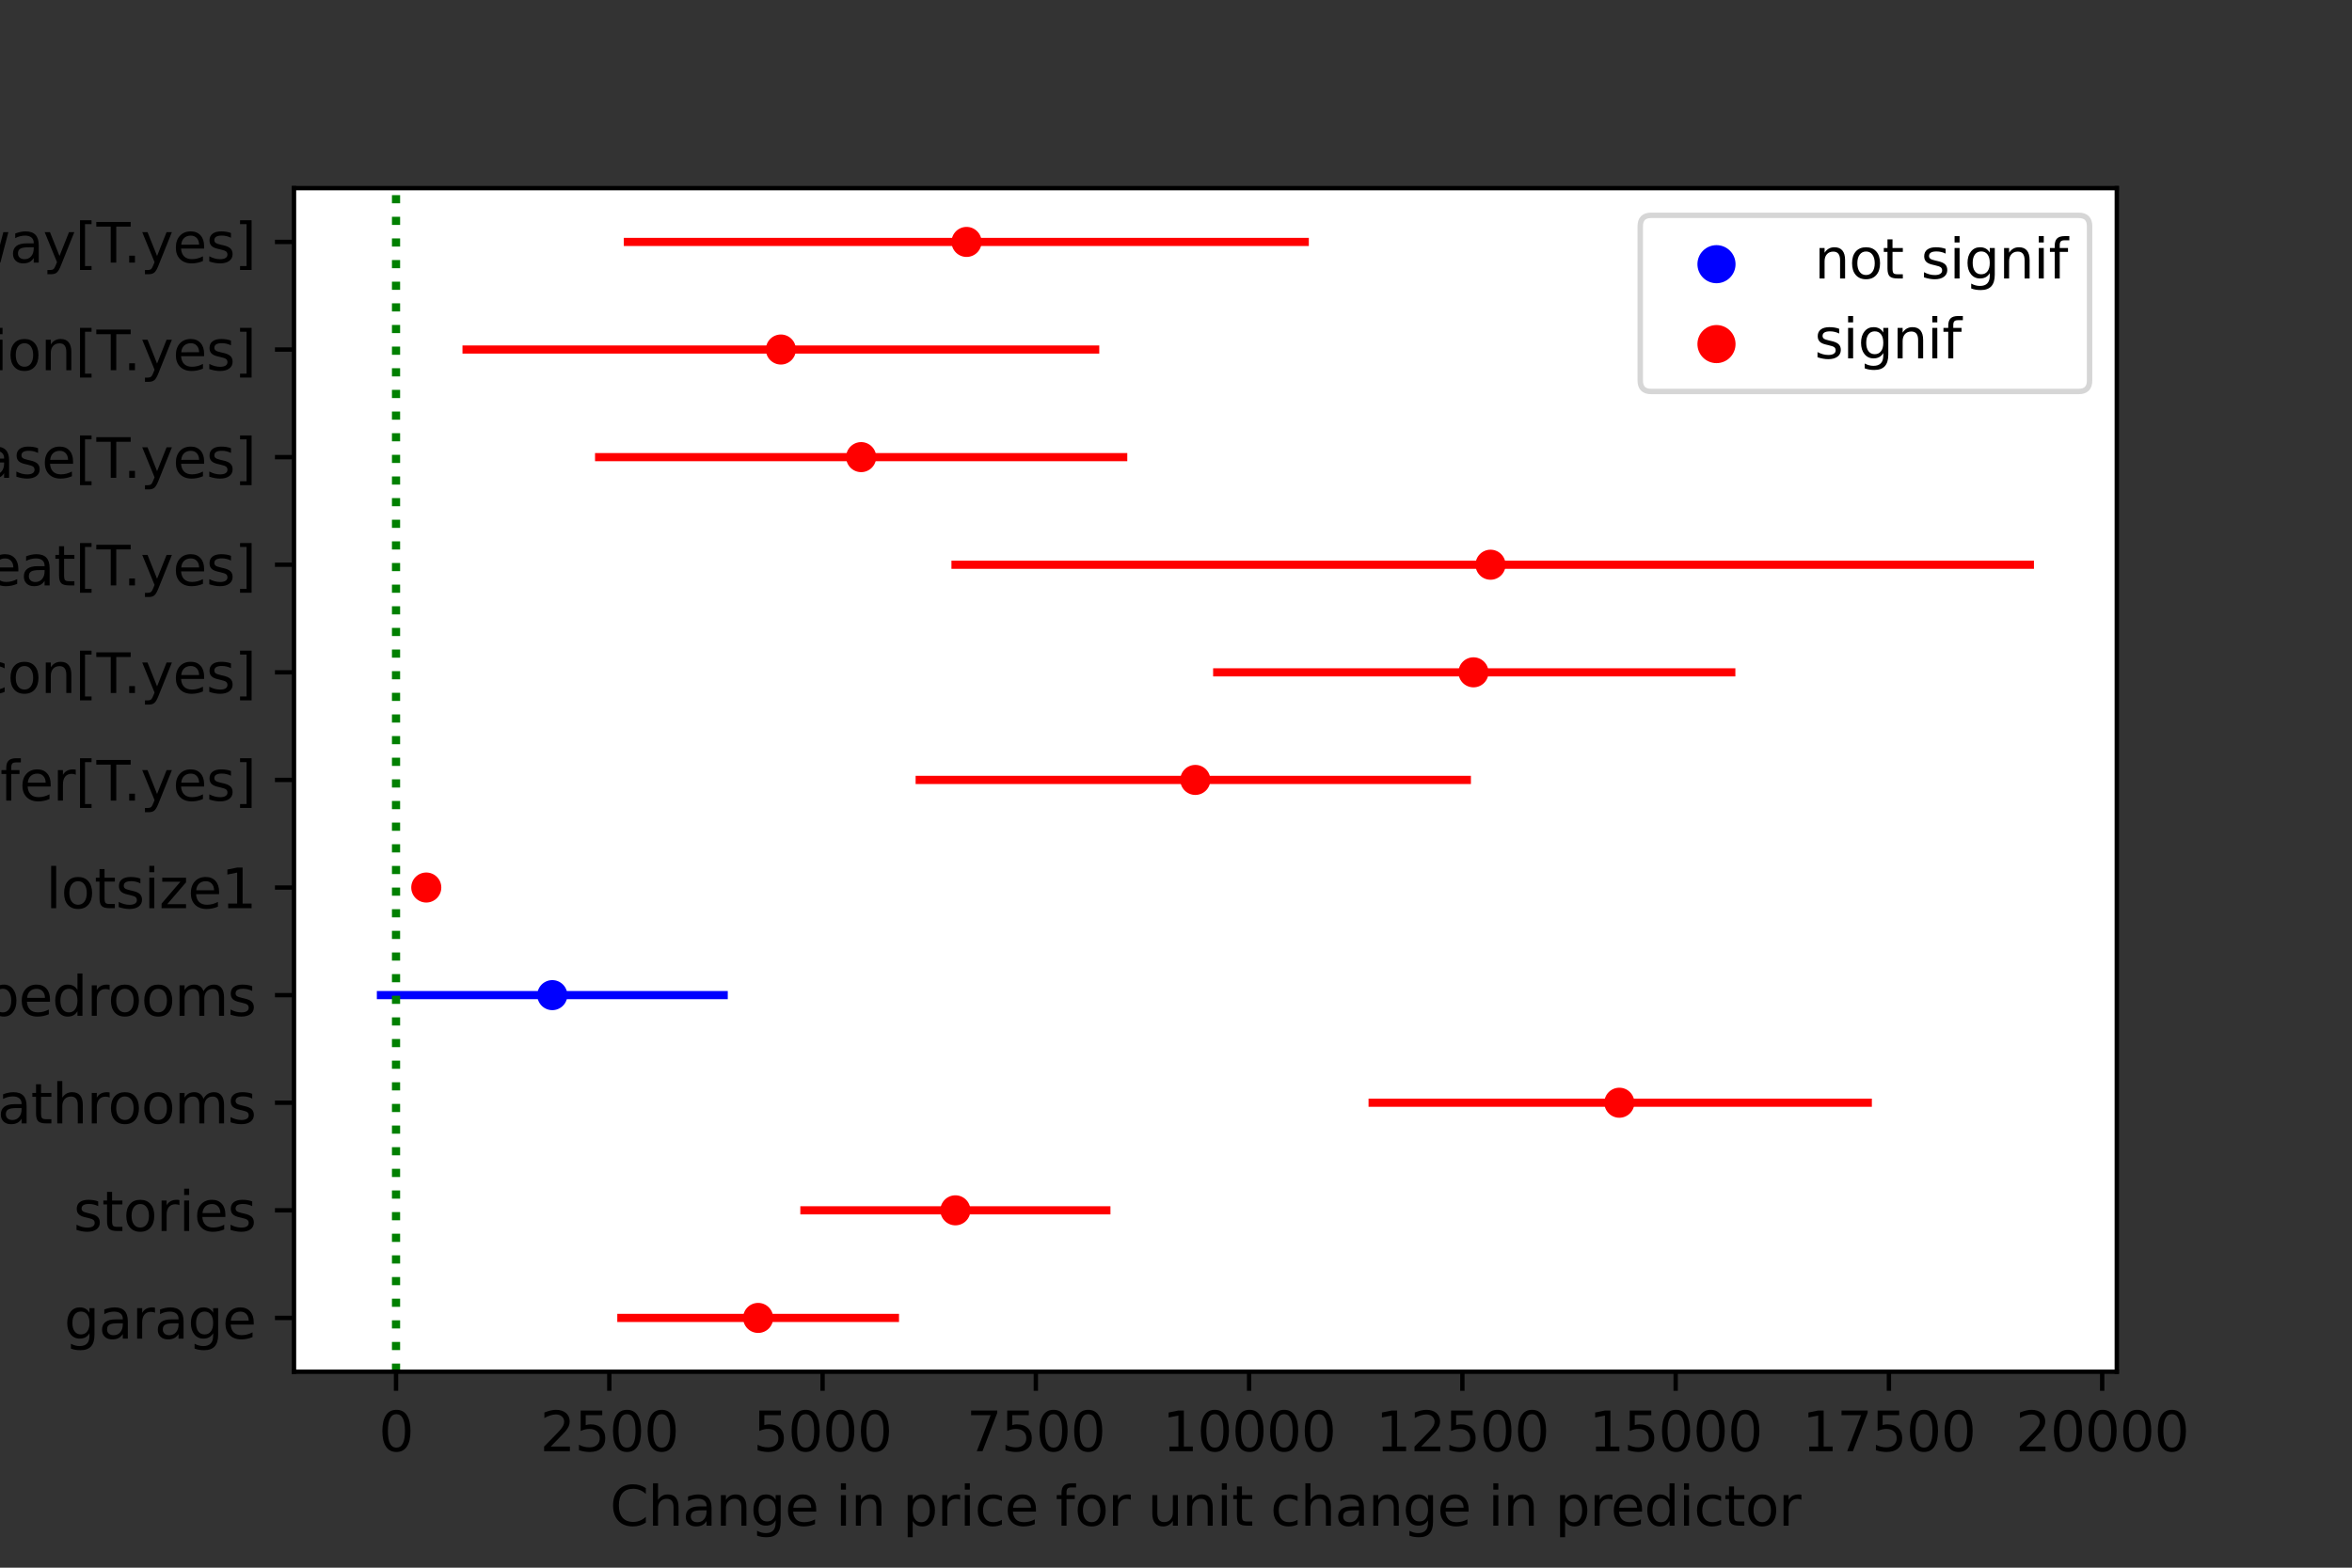 <?xml version="1.0" encoding="utf-8" standalone="no"?>
<!DOCTYPE svg PUBLIC "-//W3C//DTD SVG 1.1//EN"
  "http://www.w3.org/Graphics/SVG/1.1/DTD/svg11.dtd">
<svg height="288pt" version="1.1" viewBox="0 0 432 288" width="432pt" xmlns="http://www.w3.org/2000/svg" xmlns:xlink="http://www.w3.org/1999/xlink">
 <rect x="0" y="0" width="432" height="288" fill="#333333" stroke="none"/>
 <defs>
  <style type="text/css">*{stroke-linecap:butt;stroke-linejoin:round;}</style>
 </defs>
 <g id="figure_1">
  <g id="patch_1">
   <path d="M 0 288 
L 432 288 
L 432 0 
L 0 0 
z
" style="fill:none;"/>
  </g>
  <g id="axes_1">
   <g id="patch_2">
    <path d="M 54 252 
L 388.8 252 
L 388.8 34.56 
L 54 34.56 
z
" style="fill:#ffffff;"/>
   </g>
   <g id="PathCollection_1">
    <defs>
     <path d="M 0 3 
C 0.796 3 1.559 2.684 2.121 2.121 
C 2.684 1.559 3 0.796 3 -0 
C 3 -0.796 2.684 -1.559 2.121 -2.121 
C 1.559 -2.684 0.796 -3 0 -3 
C -0.796 -3 -1.559 -2.684 -2.121 -2.121 
C -2.684 -1.559 -3 -0.796 -3 0 
C -3 0.796 -2.684 1.559 -2.121 2.121 
C -1.559 2.684 -0.796 3 0 3 
z
" id="C0_0_b1724b45d7"/>
    </defs>
    <g clip-path="url(#p3dda593767)">
     <use style="fill:#ff0000;stroke:#ffffff;stroke-width:0.48;" x="177.53" xlink:href="#C0_0_b1724b45d7" y="44.444"/>
    </g>
    <g clip-path="url(#p3dda593767)">
     <use style="fill:#ff0000;stroke:#ffffff;stroke-width:0.48;" x="143.426" xlink:href="#C0_0_b1724b45d7" y="64.211"/>
    </g>
    <g clip-path="url(#p3dda593767)">
     <use style="fill:#ff0000;stroke:#ffffff;stroke-width:0.48;" x="158.172" xlink:href="#C0_0_b1724b45d7" y="83.978"/>
    </g>
    <g clip-path="url(#p3dda593767)">
     <use style="fill:#ff0000;stroke:#ffffff;stroke-width:0.48;" x="273.771" xlink:href="#C0_0_b1724b45d7" y="103.745"/>
    </g>
    <g clip-path="url(#p3dda593767)">
     <use style="fill:#ff0000;stroke:#ffffff;stroke-width:0.48;" x="270.637" xlink:href="#C0_0_b1724b45d7" y="123.513"/>
    </g>
    <g clip-path="url(#p3dda593767)">
     <use style="fill:#ff0000;stroke:#ffffff;stroke-width:0.48;" x="219.549" xlink:href="#C0_0_b1724b45d7" y="143.28"/>
    </g>
    <g clip-path="url(#p3dda593767)">
     <use style="fill:#ff0000;stroke:#ffffff;stroke-width:0.48;" x="78.296" xlink:href="#C0_0_b1724b45d7" y="163.047"/>
    </g>
    <g clip-path="url(#p3dda593767)">
     <use style="fill:#0000ff;stroke:#ffffff;stroke-width:0.48;" x="101.445" xlink:href="#C0_0_b1724b45d7" y="182.815"/>
    </g>
    <g clip-path="url(#p3dda593767)">
     <use style="fill:#ff0000;stroke:#ffffff;stroke-width:0.48;" x="297.431" xlink:href="#C0_0_b1724b45d7" y="202.582"/>
    </g>
    <g clip-path="url(#p3dda593767)">
     <use style="fill:#ff0000;stroke:#ffffff;stroke-width:0.48;" x="175.48" xlink:href="#C0_0_b1724b45d7" y="222.349"/>
    </g>
    <g clip-path="url(#p3dda593767)">
     <use style="fill:#ff0000;stroke:#ffffff;stroke-width:0.48;" x="139.251" xlink:href="#C0_0_b1724b45d7" y="242.116"/>
    </g>
   </g>
   <g id="PathCollection_2"/>
   <g id="PathCollection_3"/>
   <g id="matplotlib.axis_1">
    <g id="xtick_1">
     <g id="line2d_1">
      <defs>
       <path d="M 0 0 
L 0 3.5 
" id="md412d34c75" style="stroke:#000000;stroke-width:0.8;"/>
      </defs>
      <g>
       <use style="stroke:#000000;stroke-width:0.8;" x="72.74" xlink:href="#md412d34c75" y="252"/>
      </g>
     </g>
     <g id="text_1">
      <!-- 0 -->
      <g transform="translate(69.558 266.598)scale(0.1 -0.1)">
       <defs>
        <path d="M 2034 4250 
Q 1547 4250 1301 3770 
Q 1056 3291 1056 2328 
Q 1056 1369 1301 889 
Q 1547 409 2034 409 
Q 2525 409 2770 889 
Q 3016 1369 3016 2328 
Q 3016 3291 2770 3770 
Q 2525 4250 2034 4250 
z
M 2034 4750 
Q 2819 4750 3233 4129 
Q 3647 3509 3647 2328 
Q 3647 1150 3233 529 
Q 2819 -91 2034 -91 
Q 1250 -91 836 529 
Q 422 1150 422 2328 
Q 422 3509 836 4129 
Q 1250 4750 2034 4750 
z
" id="DejaVuSans-30" transform="scale(0.016)"/>
       </defs>
       <use xlink:href="#DejaVuSans-30"/>
      </g>
     </g>
    </g>
    <g id="xtick_2">
     <g id="line2d_2">
      <g>
       <use style="stroke:#000000;stroke-width:0.8;" x="111.912" xlink:href="#md412d34c75" y="252"/>
      </g>
     </g>
     <g id="text_2">
      <!-- 2500 -->
      <g transform="translate(99.187 266.598)scale(0.1 -0.1)">
       <defs>
        <path d="M 1228 531 
L 3431 531 
L 3431 0 
L 469 0 
L 469 531 
Q 828 903 1448 1529 
Q 2069 2156 2228 2338 
Q 2531 2678 2651 2914 
Q 2772 3150 2772 3378 
Q 2772 3750 2511 3984 
Q 2250 4219 1831 4219 
Q 1534 4219 1204 4116 
Q 875 4013 500 3803 
L 500 4441 
Q 881 4594 1212 4672 
Q 1544 4750 1819 4750 
Q 2544 4750 2975 4387 
Q 3406 4025 3406 3419 
Q 3406 3131 3298 2873 
Q 3191 2616 2906 2266 
Q 2828 2175 2409 1742 
Q 1991 1309 1228 531 
z
" id="DejaVuSans-32" transform="scale(0.016)"/>
        <path d="M 691 4666 
L 3169 4666 
L 3169 4134 
L 1269 4134 
L 1269 2991 
Q 1406 3038 1543 3061 
Q 1681 3084 1819 3084 
Q 2600 3084 3056 2656 
Q 3513 2228 3513 1497 
Q 3513 744 3044 326 
Q 2575 -91 1722 -91 
Q 1428 -91 1123 -41 
Q 819 9 494 109 
L 494 744 
Q 775 591 1075 516 
Q 1375 441 1709 441 
Q 2250 441 2565 725 
Q 2881 1009 2881 1497 
Q 2881 1984 2565 2268 
Q 2250 2553 1709 2553 
Q 1456 2553 1204 2497 
Q 953 2441 691 2322 
L 691 4666 
z
" id="DejaVuSans-35" transform="scale(0.016)"/>
       </defs>
       <use xlink:href="#DejaVuSans-32"/>
       <use x="63.623" xlink:href="#DejaVuSans-35"/>
       <use x="127.246" xlink:href="#DejaVuSans-30"/>
       <use x="190.869" xlink:href="#DejaVuSans-30"/>
      </g>
     </g>
    </g>
    <g id="xtick_3">
     <g id="line2d_3">
      <g>
       <use style="stroke:#000000;stroke-width:0.8;" x="151.084" xlink:href="#md412d34c75" y="252"/>
      </g>
     </g>
     <g id="text_3">
      <!-- 5000 -->
      <g transform="translate(138.359 266.598)scale(0.1 -0.1)">
       <use xlink:href="#DejaVuSans-35"/>
       <use x="63.623" xlink:href="#DejaVuSans-30"/>
       <use x="127.246" xlink:href="#DejaVuSans-30"/>
       <use x="190.869" xlink:href="#DejaVuSans-30"/>
      </g>
     </g>
    </g>
    <g id="xtick_4">
     <g id="line2d_4">
      <g>
       <use style="stroke:#000000;stroke-width:0.8;" x="190.256" xlink:href="#md412d34c75" y="252"/>
      </g>
     </g>
     <g id="text_4">
      <!-- 7500 -->
      <g transform="translate(177.531 266.598)scale(0.1 -0.1)">
       <defs>
        <path d="M 525 4666 
L 3525 4666 
L 3525 4397 
L 1831 0 
L 1172 0 
L 2766 4134 
L 525 4134 
L 525 4666 
z
" id="DejaVuSans-37" transform="scale(0.016)"/>
       </defs>
       <use xlink:href="#DejaVuSans-37"/>
       <use x="63.623" xlink:href="#DejaVuSans-35"/>
       <use x="127.246" xlink:href="#DejaVuSans-30"/>
       <use x="190.869" xlink:href="#DejaVuSans-30"/>
      </g>
     </g>
    </g>
    <g id="xtick_5">
     <g id="line2d_5">
      <g>
       <use style="stroke:#000000;stroke-width:0.8;" x="229.428" xlink:href="#md412d34c75" y="252"/>
      </g>
     </g>
     <g id="text_5">
      <!-- 10000 -->
      <g transform="translate(213.522 266.598)scale(0.1 -0.1)">
       <defs>
        <path d="M 794 531 
L 1825 531 
L 1825 4091 
L 703 3866 
L 703 4441 
L 1819 4666 
L 2450 4666 
L 2450 531 
L 3481 531 
L 3481 0 
L 794 0 
L 794 531 
z
" id="DejaVuSans-31" transform="scale(0.016)"/>
       </defs>
       <use xlink:href="#DejaVuSans-31"/>
       <use x="63.623" xlink:href="#DejaVuSans-30"/>
       <use x="127.246" xlink:href="#DejaVuSans-30"/>
       <use x="190.869" xlink:href="#DejaVuSans-30"/>
       <use x="254.492" xlink:href="#DejaVuSans-30"/>
      </g>
     </g>
    </g>
    <g id="xtick_6">
     <g id="line2d_6">
      <g>
       <use style="stroke:#000000;stroke-width:0.8;" x="268.6" xlink:href="#md412d34c75" y="252"/>
      </g>
     </g>
     <g id="text_6">
      <!-- 12500 -->
      <g transform="translate(252.694 266.598)scale(0.1 -0.1)">
       <use xlink:href="#DejaVuSans-31"/>
       <use x="63.623" xlink:href="#DejaVuSans-32"/>
       <use x="127.246" xlink:href="#DejaVuSans-35"/>
       <use x="190.869" xlink:href="#DejaVuSans-30"/>
       <use x="254.492" xlink:href="#DejaVuSans-30"/>
      </g>
     </g>
    </g>
    <g id="xtick_7">
     <g id="line2d_7">
      <g>
       <use style="stroke:#000000;stroke-width:0.8;" x="307.773" xlink:href="#md412d34c75" y="252"/>
      </g>
     </g>
     <g id="text_7">
      <!-- 15000 -->
      <g transform="translate(291.866 266.598)scale(0.1 -0.1)">
       <use xlink:href="#DejaVuSans-31"/>
       <use x="63.623" xlink:href="#DejaVuSans-35"/>
       <use x="127.246" xlink:href="#DejaVuSans-30"/>
       <use x="190.869" xlink:href="#DejaVuSans-30"/>
       <use x="254.492" xlink:href="#DejaVuSans-30"/>
      </g>
     </g>
    </g>
    <g id="xtick_8">
     <g id="line2d_8">
      <g>
       <use style="stroke:#000000;stroke-width:0.8;" x="346.945" xlink:href="#md412d34c75" y="252"/>
      </g>
     </g>
     <g id="text_8">
      <!-- 17500 -->
      <g transform="translate(331.038 266.598)scale(0.1 -0.1)">
       <use xlink:href="#DejaVuSans-31"/>
       <use x="63.623" xlink:href="#DejaVuSans-37"/>
       <use x="127.246" xlink:href="#DejaVuSans-35"/>
       <use x="190.869" xlink:href="#DejaVuSans-30"/>
       <use x="254.492" xlink:href="#DejaVuSans-30"/>
      </g>
     </g>
    </g>
    <g id="xtick_9">
     <g id="line2d_9">
      <g>
       <use style="stroke:#000000;stroke-width:0.8;" x="386.117" xlink:href="#md412d34c75" y="252"/>
      </g>
     </g>
     <g id="text_9">
      <!-- 20000 -->
      <g transform="translate(370.211 266.598)scale(0.1 -0.1)">
       <use xlink:href="#DejaVuSans-32"/>
       <use x="63.623" xlink:href="#DejaVuSans-30"/>
       <use x="127.246" xlink:href="#DejaVuSans-30"/>
       <use x="190.869" xlink:href="#DejaVuSans-30"/>
       <use x="254.492" xlink:href="#DejaVuSans-30"/>
      </g>
     </g>
    </g>
    <g id="text_10">
     <!-- Change in price for unit change in predictor -->
     <g transform="translate(112.028 280.277)scale(0.1 -0.1)">
      <defs>
       <path d="M 4122 4306 
L 4122 3641 
Q 3803 3938 3442 4084 
Q 3081 4231 2675 4231 
Q 1875 4231 1450 3742 
Q 1025 3253 1025 2328 
Q 1025 1406 1450 917 
Q 1875 428 2675 428 
Q 3081 428 3442 575 
Q 3803 722 4122 1019 
L 4122 359 
Q 3791 134 3420 21 
Q 3050 -91 2638 -91 
Q 1578 -91 968 557 
Q 359 1206 359 2328 
Q 359 3453 968 4101 
Q 1578 4750 2638 4750 
Q 3056 4750 3426 4639 
Q 3797 4528 4122 4306 
z
" id="DejaVuSans-43" transform="scale(0.016)"/>
       <path d="M 3513 2113 
L 3513 0 
L 2938 0 
L 2938 2094 
Q 2938 2591 2744 2837 
Q 2550 3084 2163 3084 
Q 1697 3084 1428 2787 
Q 1159 2491 1159 1978 
L 1159 0 
L 581 0 
L 581 4863 
L 1159 4863 
L 1159 2956 
Q 1366 3272 1645 3428 
Q 1925 3584 2291 3584 
Q 2894 3584 3203 3211 
Q 3513 2838 3513 2113 
z
" id="DejaVuSans-68" transform="scale(0.016)"/>
       <path d="M 2194 1759 
Q 1497 1759 1228 1600 
Q 959 1441 959 1056 
Q 959 750 1161 570 
Q 1363 391 1709 391 
Q 2188 391 2477 730 
Q 2766 1069 2766 1631 
L 2766 1759 
L 2194 1759 
z
M 3341 1997 
L 3341 0 
L 2766 0 
L 2766 531 
Q 2569 213 2275 61 
Q 1981 -91 1556 -91 
Q 1019 -91 701 211 
Q 384 513 384 1019 
Q 384 1609 779 1909 
Q 1175 2209 1959 2209 
L 2766 2209 
L 2766 2266 
Q 2766 2663 2505 2880 
Q 2244 3097 1772 3097 
Q 1472 3097 1187 3025 
Q 903 2953 641 2809 
L 641 3341 
Q 956 3463 1253 3523 
Q 1550 3584 1831 3584 
Q 2591 3584 2966 3190 
Q 3341 2797 3341 1997 
z
" id="DejaVuSans-61" transform="scale(0.016)"/>
       <path d="M 3513 2113 
L 3513 0 
L 2938 0 
L 2938 2094 
Q 2938 2591 2744 2837 
Q 2550 3084 2163 3084 
Q 1697 3084 1428 2787 
Q 1159 2491 1159 1978 
L 1159 0 
L 581 0 
L 581 3500 
L 1159 3500 
L 1159 2956 
Q 1366 3272 1645 3428 
Q 1925 3584 2291 3584 
Q 2894 3584 3203 3211 
Q 3513 2838 3513 2113 
z
" id="DejaVuSans-6e" transform="scale(0.016)"/>
       <path d="M 2906 1791 
Q 2906 2416 2648 2759 
Q 2391 3103 1925 3103 
Q 1463 3103 1205 2759 
Q 947 2416 947 1791 
Q 947 1169 1205 825 
Q 1463 481 1925 481 
Q 2391 481 2648 825 
Q 2906 1169 2906 1791 
z
M 3481 434 
Q 3481 -459 3084 -895 
Q 2688 -1331 1869 -1331 
Q 1566 -1331 1297 -1286 
Q 1028 -1241 775 -1147 
L 775 -588 
Q 1028 -725 1275 -790 
Q 1522 -856 1778 -856 
Q 2344 -856 2625 -561 
Q 2906 -266 2906 331 
L 2906 616 
Q 2728 306 2450 153 
Q 2172 0 1784 0 
Q 1141 0 747 490 
Q 353 981 353 1791 
Q 353 2603 747 3093 
Q 1141 3584 1784 3584 
Q 2172 3584 2450 3431 
Q 2728 3278 2906 2969 
L 2906 3500 
L 3481 3500 
L 3481 434 
z
" id="DejaVuSans-67" transform="scale(0.016)"/>
       <path d="M 3597 1894 
L 3597 1613 
L 953 1613 
Q 991 1019 1311 708 
Q 1631 397 2203 397 
Q 2534 397 2845 478 
Q 3156 559 3463 722 
L 3463 178 
Q 3153 47 2828 -22 
Q 2503 -91 2169 -91 
Q 1331 -91 842 396 
Q 353 884 353 1716 
Q 353 2575 817 3079 
Q 1281 3584 2069 3584 
Q 2775 3584 3186 3129 
Q 3597 2675 3597 1894 
z
M 3022 2063 
Q 3016 2534 2758 2815 
Q 2500 3097 2075 3097 
Q 1594 3097 1305 2825 
Q 1016 2553 972 2059 
L 3022 2063 
z
" id="DejaVuSans-65" transform="scale(0.016)"/>
       <path id="DejaVuSans-20" transform="scale(0.016)"/>
       <path d="M 603 3500 
L 1178 3500 
L 1178 0 
L 603 0 
L 603 3500 
z
M 603 4863 
L 1178 4863 
L 1178 4134 
L 603 4134 
L 603 4863 
z
" id="DejaVuSans-69" transform="scale(0.016)"/>
       <path d="M 1159 525 
L 1159 -1331 
L 581 -1331 
L 581 3500 
L 1159 3500 
L 1159 2969 
Q 1341 3281 1617 3432 
Q 1894 3584 2278 3584 
Q 2916 3584 3314 3078 
Q 3713 2572 3713 1747 
Q 3713 922 3314 415 
Q 2916 -91 2278 -91 
Q 1894 -91 1617 61 
Q 1341 213 1159 525 
z
M 3116 1747 
Q 3116 2381 2855 2742 
Q 2594 3103 2138 3103 
Q 1681 3103 1420 2742 
Q 1159 2381 1159 1747 
Q 1159 1113 1420 752 
Q 1681 391 2138 391 
Q 2594 391 2855 752 
Q 3116 1113 3116 1747 
z
" id="DejaVuSans-70" transform="scale(0.016)"/>
       <path d="M 2631 2963 
Q 2534 3019 2420 3045 
Q 2306 3072 2169 3072 
Q 1681 3072 1420 2755 
Q 1159 2438 1159 1844 
L 1159 0 
L 581 0 
L 581 3500 
L 1159 3500 
L 1159 2956 
Q 1341 3275 1631 3429 
Q 1922 3584 2338 3584 
Q 2397 3584 2469 3576 
Q 2541 3569 2628 3553 
L 2631 2963 
z
" id="DejaVuSans-72" transform="scale(0.016)"/>
       <path d="M 3122 3366 
L 3122 2828 
Q 2878 2963 2633 3030 
Q 2388 3097 2138 3097 
Q 1578 3097 1268 2742 
Q 959 2388 959 1747 
Q 959 1106 1268 751 
Q 1578 397 2138 397 
Q 2388 397 2633 464 
Q 2878 531 3122 666 
L 3122 134 
Q 2881 22 2623 -34 
Q 2366 -91 2075 -91 
Q 1284 -91 818 406 
Q 353 903 353 1747 
Q 353 2603 823 3093 
Q 1294 3584 2113 3584 
Q 2378 3584 2631 3529 
Q 2884 3475 3122 3366 
z
" id="DejaVuSans-63" transform="scale(0.016)"/>
       <path d="M 2375 4863 
L 2375 4384 
L 1825 4384 
Q 1516 4384 1395 4259 
Q 1275 4134 1275 3809 
L 1275 3500 
L 2222 3500 
L 2222 3053 
L 1275 3053 
L 1275 0 
L 697 0 
L 697 3053 
L 147 3053 
L 147 3500 
L 697 3500 
L 697 3744 
Q 697 4328 969 4595 
Q 1241 4863 1831 4863 
L 2375 4863 
z
" id="DejaVuSans-66" transform="scale(0.016)"/>
       <path d="M 1959 3097 
Q 1497 3097 1228 2736 
Q 959 2375 959 1747 
Q 959 1119 1226 758 
Q 1494 397 1959 397 
Q 2419 397 2687 759 
Q 2956 1122 2956 1747 
Q 2956 2369 2687 2733 
Q 2419 3097 1959 3097 
z
M 1959 3584 
Q 2709 3584 3137 3096 
Q 3566 2609 3566 1747 
Q 3566 888 3137 398 
Q 2709 -91 1959 -91 
Q 1206 -91 779 398 
Q 353 888 353 1747 
Q 353 2609 779 3096 
Q 1206 3584 1959 3584 
z
" id="DejaVuSans-6f" transform="scale(0.016)"/>
       <path d="M 544 1381 
L 544 3500 
L 1119 3500 
L 1119 1403 
Q 1119 906 1312 657 
Q 1506 409 1894 409 
Q 2359 409 2629 706 
Q 2900 1003 2900 1516 
L 2900 3500 
L 3475 3500 
L 3475 0 
L 2900 0 
L 2900 538 
Q 2691 219 2414 64 
Q 2138 -91 1772 -91 
Q 1169 -91 856 284 
Q 544 659 544 1381 
z
M 1991 3584 
L 1991 3584 
z
" id="DejaVuSans-75" transform="scale(0.016)"/>
       <path d="M 1172 4494 
L 1172 3500 
L 2356 3500 
L 2356 3053 
L 1172 3053 
L 1172 1153 
Q 1172 725 1289 603 
Q 1406 481 1766 481 
L 2356 481 
L 2356 0 
L 1766 0 
Q 1100 0 847 248 
Q 594 497 594 1153 
L 594 3053 
L 172 3053 
L 172 3500 
L 594 3500 
L 594 4494 
L 1172 4494 
z
" id="DejaVuSans-74" transform="scale(0.016)"/>
       <path d="M 2906 2969 
L 2906 4863 
L 3481 4863 
L 3481 0 
L 2906 0 
L 2906 525 
Q 2725 213 2448 61 
Q 2172 -91 1784 -91 
Q 1150 -91 751 415 
Q 353 922 353 1747 
Q 353 2572 751 3078 
Q 1150 3584 1784 3584 
Q 2172 3584 2448 3432 
Q 2725 3281 2906 2969 
z
M 947 1747 
Q 947 1113 1208 752 
Q 1469 391 1925 391 
Q 2381 391 2643 752 
Q 2906 1113 2906 1747 
Q 2906 2381 2643 2742 
Q 2381 3103 1925 3103 
Q 1469 3103 1208 2742 
Q 947 2381 947 1747 
z
" id="DejaVuSans-64" transform="scale(0.016)"/>
      </defs>
      <use xlink:href="#DejaVuSans-43"/>
      <use x="69.824" xlink:href="#DejaVuSans-68"/>
      <use x="133.203" xlink:href="#DejaVuSans-61"/>
      <use x="194.482" xlink:href="#DejaVuSans-6e"/>
      <use x="257.861" xlink:href="#DejaVuSans-67"/>
      <use x="321.338" xlink:href="#DejaVuSans-65"/>
      <use x="382.861" xlink:href="#DejaVuSans-20"/>
      <use x="414.648" xlink:href="#DejaVuSans-69"/>
      <use x="442.432" xlink:href="#DejaVuSans-6e"/>
      <use x="505.811" xlink:href="#DejaVuSans-20"/>
      <use x="537.598" xlink:href="#DejaVuSans-70"/>
      <use x="601.074" xlink:href="#DejaVuSans-72"/>
      <use x="642.188" xlink:href="#DejaVuSans-69"/>
      <use x="669.971" xlink:href="#DejaVuSans-63"/>
      <use x="724.951" xlink:href="#DejaVuSans-65"/>
      <use x="786.475" xlink:href="#DejaVuSans-20"/>
      <use x="818.262" xlink:href="#DejaVuSans-66"/>
      <use x="853.467" xlink:href="#DejaVuSans-6f"/>
      <use x="914.648" xlink:href="#DejaVuSans-72"/>
      <use x="955.762" xlink:href="#DejaVuSans-20"/>
      <use x="987.549" xlink:href="#DejaVuSans-75"/>
      <use x="1050.928" xlink:href="#DejaVuSans-6e"/>
      <use x="1114.307" xlink:href="#DejaVuSans-69"/>
      <use x="1142.09" xlink:href="#DejaVuSans-74"/>
      <use x="1181.299" xlink:href="#DejaVuSans-20"/>
      <use x="1213.086" xlink:href="#DejaVuSans-63"/>
      <use x="1268.066" xlink:href="#DejaVuSans-68"/>
      <use x="1331.445" xlink:href="#DejaVuSans-61"/>
      <use x="1392.725" xlink:href="#DejaVuSans-6e"/>
      <use x="1456.104" xlink:href="#DejaVuSans-67"/>
      <use x="1519.58" xlink:href="#DejaVuSans-65"/>
      <use x="1581.104" xlink:href="#DejaVuSans-20"/>
      <use x="1612.891" xlink:href="#DejaVuSans-69"/>
      <use x="1640.674" xlink:href="#DejaVuSans-6e"/>
      <use x="1704.053" xlink:href="#DejaVuSans-20"/>
      <use x="1735.84" xlink:href="#DejaVuSans-70"/>
      <use x="1799.316" xlink:href="#DejaVuSans-72"/>
      <use x="1838.18" xlink:href="#DejaVuSans-65"/>
      <use x="1899.703" xlink:href="#DejaVuSans-64"/>
      <use x="1963.18" xlink:href="#DejaVuSans-69"/>
      <use x="1990.963" xlink:href="#DejaVuSans-63"/>
      <use x="2045.943" xlink:href="#DejaVuSans-74"/>
      <use x="2085.152" xlink:href="#DejaVuSans-6f"/>
      <use x="2146.334" xlink:href="#DejaVuSans-72"/>
     </g>
    </g>
   </g>
   <g id="matplotlib.axis_2">
    <g id="ytick_1">
     <g id="line2d_10">
      <defs>
       <path d="M 0 0 
L -3.5 0 
" id="m4672e2b106" style="stroke:#000000;stroke-width:0.8;"/>
      </defs>
      <g>
       <use style="stroke:#000000;stroke-width:0.8;" x="54" xlink:href="#m4672e2b106" y="44.444"/>
      </g>
     </g>
     <g id="text_11">
      <!-- driveway[T.yes] -->
      <g transform="translate(-31.717 48.243)scale(0.1 -0.1)">
       <defs>
        <path d="M 191 3500 
L 800 3500 
L 1894 563 
L 2988 3500 
L 3597 3500 
L 2284 0 
L 1503 0 
L 191 3500 
z
" id="DejaVuSans-76" transform="scale(0.016)"/>
        <path d="M 269 3500 
L 844 3500 
L 1563 769 
L 2278 3500 
L 2956 3500 
L 3675 769 
L 4391 3500 
L 4966 3500 
L 4050 0 
L 3372 0 
L 2619 2869 
L 1863 0 
L 1184 0 
L 269 3500 
z
" id="DejaVuSans-77" transform="scale(0.016)"/>
        <path d="M 2059 -325 
Q 1816 -950 1584 -1140 
Q 1353 -1331 966 -1331 
L 506 -1331 
L 506 -850 
L 844 -850 
Q 1081 -850 1212 -737 
Q 1344 -625 1503 -206 
L 1606 56 
L 191 3500 
L 800 3500 
L 1894 763 
L 2988 3500 
L 3597 3500 
L 2059 -325 
z
" id="DejaVuSans-79" transform="scale(0.016)"/>
        <path d="M 550 4863 
L 1875 4863 
L 1875 4416 
L 1125 4416 
L 1125 -397 
L 1875 -397 
L 1875 -844 
L 550 -844 
L 550 4863 
z
" id="DejaVuSans-5b" transform="scale(0.016)"/>
        <path d="M -19 4666 
L 3928 4666 
L 3928 4134 
L 2272 4134 
L 2272 0 
L 1638 0 
L 1638 4134 
L -19 4134 
L -19 4666 
z
" id="DejaVuSans-54" transform="scale(0.016)"/>
        <path d="M 684 794 
L 1344 794 
L 1344 0 
L 684 0 
L 684 794 
z
" id="DejaVuSans-2e" transform="scale(0.016)"/>
        <path d="M 2834 3397 
L 2834 2853 
Q 2591 2978 2328 3040 
Q 2066 3103 1784 3103 
Q 1356 3103 1142 2972 
Q 928 2841 928 2578 
Q 928 2378 1081 2264 
Q 1234 2150 1697 2047 
L 1894 2003 
Q 2506 1872 2764 1633 
Q 3022 1394 3022 966 
Q 3022 478 2636 193 
Q 2250 -91 1575 -91 
Q 1294 -91 989 -36 
Q 684 19 347 128 
L 347 722 
Q 666 556 975 473 
Q 1284 391 1588 391 
Q 1994 391 2212 530 
Q 2431 669 2431 922 
Q 2431 1156 2273 1281 
Q 2116 1406 1581 1522 
L 1381 1569 
Q 847 1681 609 1914 
Q 372 2147 372 2553 
Q 372 3047 722 3315 
Q 1072 3584 1716 3584 
Q 2034 3584 2315 3537 
Q 2597 3491 2834 3397 
z
" id="DejaVuSans-73" transform="scale(0.016)"/>
        <path d="M 1947 4863 
L 1947 -844 
L 622 -844 
L 622 -397 
L 1369 -397 
L 1369 4416 
L 622 4416 
L 622 4863 
L 1947 4863 
z
" id="DejaVuSans-5d" transform="scale(0.016)"/>
       </defs>
       <use xlink:href="#DejaVuSans-64"/>
       <use x="63.477" xlink:href="#DejaVuSans-72"/>
       <use x="104.59" xlink:href="#DejaVuSans-69"/>
       <use x="132.373" xlink:href="#DejaVuSans-76"/>
       <use x="191.553" xlink:href="#DejaVuSans-65"/>
       <use x="253.076" xlink:href="#DejaVuSans-77"/>
       <use x="334.863" xlink:href="#DejaVuSans-61"/>
       <use x="396.143" xlink:href="#DejaVuSans-79"/>
       <use x="455.322" xlink:href="#DejaVuSans-5b"/>
       <use x="494.336" xlink:href="#DejaVuSans-54"/>
       <use x="543.545" xlink:href="#DejaVuSans-2e"/>
       <use x="575.332" xlink:href="#DejaVuSans-79"/>
       <use x="634.512" xlink:href="#DejaVuSans-65"/>
       <use x="696.035" xlink:href="#DejaVuSans-73"/>
       <use x="748.135" xlink:href="#DejaVuSans-5d"/>
      </g>
     </g>
    </g>
    <g id="ytick_2">
     <g id="line2d_11">
      <g>
       <use style="stroke:#000000;stroke-width:0.8;" x="54" xlink:href="#m4672e2b106" y="64.211"/>
      </g>
     </g>
     <g id="text_12">
      <!-- recreation[T.yes] -->
      <g transform="translate(-37.042 68.01)scale(0.1 -0.1)">
       <use xlink:href="#DejaVuSans-72"/>
       <use x="38.863" xlink:href="#DejaVuSans-65"/>
       <use x="100.387" xlink:href="#DejaVuSans-63"/>
       <use x="155.367" xlink:href="#DejaVuSans-72"/>
       <use x="194.23" xlink:href="#DejaVuSans-65"/>
       <use x="255.754" xlink:href="#DejaVuSans-61"/>
       <use x="317.033" xlink:href="#DejaVuSans-74"/>
       <use x="356.242" xlink:href="#DejaVuSans-69"/>
       <use x="384.025" xlink:href="#DejaVuSans-6f"/>
       <use x="445.207" xlink:href="#DejaVuSans-6e"/>
       <use x="508.586" xlink:href="#DejaVuSans-5b"/>
       <use x="547.6" xlink:href="#DejaVuSans-54"/>
       <use x="596.809" xlink:href="#DejaVuSans-2e"/>
       <use x="628.596" xlink:href="#DejaVuSans-79"/>
       <use x="687.775" xlink:href="#DejaVuSans-65"/>
       <use x="749.299" xlink:href="#DejaVuSans-73"/>
       <use x="801.398" xlink:href="#DejaVuSans-5d"/>
      </g>
     </g>
    </g>
    <g id="ytick_3">
     <g id="line2d_12">
      <g>
       <use style="stroke:#000000;stroke-width:0.8;" x="54" xlink:href="#m4672e2b106" y="83.978"/>
      </g>
     </g>
     <g id="text_13">
      <!-- fullbase[T.yes] -->
      <g transform="translate(-25.436 87.777)scale(0.1 -0.1)">
       <defs>
        <path d="M 603 4863 
L 1178 4863 
L 1178 0 
L 603 0 
L 603 4863 
z
" id="DejaVuSans-6c" transform="scale(0.016)"/>
        <path d="M 3116 1747 
Q 3116 2381 2855 2742 
Q 2594 3103 2138 3103 
Q 1681 3103 1420 2742 
Q 1159 2381 1159 1747 
Q 1159 1113 1420 752 
Q 1681 391 2138 391 
Q 2594 391 2855 752 
Q 3116 1113 3116 1747 
z
M 1159 2969 
Q 1341 3281 1617 3432 
Q 1894 3584 2278 3584 
Q 2916 3584 3314 3078 
Q 3713 2572 3713 1747 
Q 3713 922 3314 415 
Q 2916 -91 2278 -91 
Q 1894 -91 1617 61 
Q 1341 213 1159 525 
L 1159 0 
L 581 0 
L 581 4863 
L 1159 4863 
L 1159 2969 
z
" id="DejaVuSans-62" transform="scale(0.016)"/>
       </defs>
       <use xlink:href="#DejaVuSans-66"/>
       <use x="35.205" xlink:href="#DejaVuSans-75"/>
       <use x="98.584" xlink:href="#DejaVuSans-6c"/>
       <use x="126.367" xlink:href="#DejaVuSans-6c"/>
       <use x="154.15" xlink:href="#DejaVuSans-62"/>
       <use x="217.627" xlink:href="#DejaVuSans-61"/>
       <use x="278.906" xlink:href="#DejaVuSans-73"/>
       <use x="331.006" xlink:href="#DejaVuSans-65"/>
       <use x="392.529" xlink:href="#DejaVuSans-5b"/>
       <use x="431.543" xlink:href="#DejaVuSans-54"/>
       <use x="480.752" xlink:href="#DejaVuSans-2e"/>
       <use x="512.539" xlink:href="#DejaVuSans-79"/>
       <use x="571.719" xlink:href="#DejaVuSans-65"/>
       <use x="633.242" xlink:href="#DejaVuSans-73"/>
       <use x="685.342" xlink:href="#DejaVuSans-5d"/>
      </g>
     </g>
    </g>
    <g id="ytick_4">
     <g id="line2d_13">
      <g>
       <use style="stroke:#000000;stroke-width:0.8;" x="54" xlink:href="#m4672e2b106" y="103.745"/>
      </g>
     </g>
     <g id="text_14">
      <!-- gasheat[T.yes] -->
      <g transform="translate(-26.408 107.545)scale(0.1 -0.1)">
       <use xlink:href="#DejaVuSans-67"/>
       <use x="63.477" xlink:href="#DejaVuSans-61"/>
       <use x="124.756" xlink:href="#DejaVuSans-73"/>
       <use x="176.855" xlink:href="#DejaVuSans-68"/>
       <use x="240.234" xlink:href="#DejaVuSans-65"/>
       <use x="301.758" xlink:href="#DejaVuSans-61"/>
       <use x="363.037" xlink:href="#DejaVuSans-74"/>
       <use x="402.246" xlink:href="#DejaVuSans-5b"/>
       <use x="441.26" xlink:href="#DejaVuSans-54"/>
       <use x="490.469" xlink:href="#DejaVuSans-2e"/>
       <use x="522.256" xlink:href="#DejaVuSans-79"/>
       <use x="581.436" xlink:href="#DejaVuSans-65"/>
       <use x="642.959" xlink:href="#DejaVuSans-73"/>
       <use x="695.059" xlink:href="#DejaVuSans-5d"/>
      </g>
     </g>
    </g>
    <g id="ytick_5">
     <g id="line2d_14">
      <g>
       <use style="stroke:#000000;stroke-width:0.8;" x="54" xlink:href="#m4672e2b106" y="123.513"/>
      </g>
     </g>
     <g id="text_15">
      <!-- aircon[T.yes] -->
      <g transform="translate(-16.93 127.312)scale(0.1 -0.1)">
       <use xlink:href="#DejaVuSans-61"/>
       <use x="61.279" xlink:href="#DejaVuSans-69"/>
       <use x="89.062" xlink:href="#DejaVuSans-72"/>
       <use x="127.926" xlink:href="#DejaVuSans-63"/>
       <use x="182.906" xlink:href="#DejaVuSans-6f"/>
       <use x="244.088" xlink:href="#DejaVuSans-6e"/>
       <use x="307.467" xlink:href="#DejaVuSans-5b"/>
       <use x="346.48" xlink:href="#DejaVuSans-54"/>
       <use x="395.689" xlink:href="#DejaVuSans-2e"/>
       <use x="427.477" xlink:href="#DejaVuSans-79"/>
       <use x="486.656" xlink:href="#DejaVuSans-65"/>
       <use x="548.18" xlink:href="#DejaVuSans-73"/>
       <use x="600.279" xlink:href="#DejaVuSans-5d"/>
      </g>
     </g>
    </g>
    <g id="ytick_6">
     <g id="line2d_15">
      <g>
       <use style="stroke:#000000;stroke-width:0.8;" x="54" xlink:href="#m4672e2b106" y="143.28"/>
      </g>
     </g>
     <g id="text_16">
      <!-- prefer[T.yes] -->
      <g transform="translate(-16.355 147.079)scale(0.1 -0.1)">
       <use xlink:href="#DejaVuSans-70"/>
       <use x="63.477" xlink:href="#DejaVuSans-72"/>
       <use x="102.34" xlink:href="#DejaVuSans-65"/>
       <use x="163.863" xlink:href="#DejaVuSans-66"/>
       <use x="199.068" xlink:href="#DejaVuSans-65"/>
       <use x="260.592" xlink:href="#DejaVuSans-72"/>
       <use x="301.705" xlink:href="#DejaVuSans-5b"/>
       <use x="340.719" xlink:href="#DejaVuSans-54"/>
       <use x="389.928" xlink:href="#DejaVuSans-2e"/>
       <use x="421.715" xlink:href="#DejaVuSans-79"/>
       <use x="480.895" xlink:href="#DejaVuSans-65"/>
       <use x="542.418" xlink:href="#DejaVuSans-73"/>
       <use x="594.518" xlink:href="#DejaVuSans-5d"/>
      </g>
     </g>
    </g>
    <g id="ytick_7">
     <g id="line2d_16">
      <g>
       <use style="stroke:#000000;stroke-width:0.8;" x="54" xlink:href="#m4672e2b106" y="163.047"/>
      </g>
     </g>
     <g id="text_17">
      <!-- lotsize1 -->
      <g transform="translate(8.431 166.846)scale(0.1 -0.1)">
       <defs>
        <path d="M 353 3500 
L 3084 3500 
L 3084 2975 
L 922 459 
L 3084 459 
L 3084 0 
L 275 0 
L 275 525 
L 2438 3041 
L 353 3041 
L 353 3500 
z
" id="DejaVuSans-7a" transform="scale(0.016)"/>
       </defs>
       <use xlink:href="#DejaVuSans-6c"/>
       <use x="27.783" xlink:href="#DejaVuSans-6f"/>
       <use x="88.965" xlink:href="#DejaVuSans-74"/>
       <use x="128.174" xlink:href="#DejaVuSans-73"/>
       <use x="180.273" xlink:href="#DejaVuSans-69"/>
       <use x="208.057" xlink:href="#DejaVuSans-7a"/>
       <use x="260.547" xlink:href="#DejaVuSans-65"/>
       <use x="322.07" xlink:href="#DejaVuSans-31"/>
      </g>
     </g>
    </g>
    <g id="ytick_8">
     <g id="line2d_17">
      <g>
       <use style="stroke:#000000;stroke-width:0.8;" x="54" xlink:href="#m4672e2b106" y="182.815"/>
      </g>
     </g>
     <g id="text_18">
      <!-- bedrooms -->
      <g transform="translate(-2.923 186.614)scale(0.1 -0.1)">
       <defs>
        <path d="M 3328 2828 
Q 3544 3216 3844 3400 
Q 4144 3584 4550 3584 
Q 5097 3584 5394 3201 
Q 5691 2819 5691 2113 
L 5691 0 
L 5113 0 
L 5113 2094 
Q 5113 2597 4934 2840 
Q 4756 3084 4391 3084 
Q 3944 3084 3684 2787 
Q 3425 2491 3425 1978 
L 3425 0 
L 2847 0 
L 2847 2094 
Q 2847 2600 2669 2842 
Q 2491 3084 2119 3084 
Q 1678 3084 1418 2786 
Q 1159 2488 1159 1978 
L 1159 0 
L 581 0 
L 581 3500 
L 1159 3500 
L 1159 2956 
Q 1356 3278 1631 3431 
Q 1906 3584 2284 3584 
Q 2666 3584 2933 3390 
Q 3200 3197 3328 2828 
z
" id="DejaVuSans-6d" transform="scale(0.016)"/>
       </defs>
       <use xlink:href="#DejaVuSans-62"/>
       <use x="63.477" xlink:href="#DejaVuSans-65"/>
       <use x="125" xlink:href="#DejaVuSans-64"/>
       <use x="188.477" xlink:href="#DejaVuSans-72"/>
       <use x="227.34" xlink:href="#DejaVuSans-6f"/>
       <use x="288.521" xlink:href="#DejaVuSans-6f"/>
       <use x="349.703" xlink:href="#DejaVuSans-6d"/>
       <use x="447.115" xlink:href="#DejaVuSans-73"/>
      </g>
     </g>
    </g>
    <g id="ytick_9">
     <g id="line2d_18">
      <g>
       <use style="stroke:#000000;stroke-width:0.8;" x="54" xlink:href="#m4672e2b106" y="202.582"/>
      </g>
     </g>
     <g id="text_19">
      <!-- bathrooms -->
      <g transform="translate(-6.808 206.381)scale(0.1 -0.1)">
       <use xlink:href="#DejaVuSans-62"/>
       <use x="63.477" xlink:href="#DejaVuSans-61"/>
       <use x="124.756" xlink:href="#DejaVuSans-74"/>
       <use x="163.965" xlink:href="#DejaVuSans-68"/>
       <use x="227.344" xlink:href="#DejaVuSans-72"/>
       <use x="266.207" xlink:href="#DejaVuSans-6f"/>
       <use x="327.389" xlink:href="#DejaVuSans-6f"/>
       <use x="388.57" xlink:href="#DejaVuSans-6d"/>
       <use x="485.982" xlink:href="#DejaVuSans-73"/>
      </g>
     </g>
    </g>
    <g id="ytick_10">
     <g id="line2d_19">
      <g>
       <use style="stroke:#000000;stroke-width:0.8;" x="54" xlink:href="#m4672e2b106" y="222.349"/>
      </g>
     </g>
     <g id="text_20">
      <!-- stories -->
      <g transform="translate(13.5 226.148)scale(0.1 -0.1)">
       <use xlink:href="#DejaVuSans-73"/>
       <use x="52.1" xlink:href="#DejaVuSans-74"/>
       <use x="91.309" xlink:href="#DejaVuSans-6f"/>
       <use x="152.49" xlink:href="#DejaVuSans-72"/>
       <use x="193.604" xlink:href="#DejaVuSans-69"/>
       <use x="221.387" xlink:href="#DejaVuSans-65"/>
       <use x="282.91" xlink:href="#DejaVuSans-73"/>
      </g>
     </g>
    </g>
    <g id="ytick_11">
     <g id="line2d_20">
      <g>
       <use style="stroke:#000000;stroke-width:0.8;" x="54" xlink:href="#m4672e2b106" y="242.116"/>
      </g>
     </g>
     <g id="text_21">
      <!-- garage -->
      <g transform="translate(11.783 245.916)scale(0.1 -0.1)">
       <use xlink:href="#DejaVuSans-67"/>
       <use x="63.477" xlink:href="#DejaVuSans-61"/>
       <use x="124.756" xlink:href="#DejaVuSans-72"/>
       <use x="165.869" xlink:href="#DejaVuSans-61"/>
       <use x="227.148" xlink:href="#DejaVuSans-67"/>
       <use x="290.625" xlink:href="#DejaVuSans-65"/>
      </g>
     </g>
    </g>
    <g id="text_22">
     <!-- predictors -->
     <g transform="translate(-43.122 168.466)rotate(-90)scale(0.1 -0.1)">
      <use xlink:href="#DejaVuSans-70"/>
      <use x="63.477" xlink:href="#DejaVuSans-72"/>
      <use x="102.34" xlink:href="#DejaVuSans-65"/>
      <use x="163.863" xlink:href="#DejaVuSans-64"/>
      <use x="227.34" xlink:href="#DejaVuSans-69"/>
      <use x="255.123" xlink:href="#DejaVuSans-63"/>
      <use x="310.104" xlink:href="#DejaVuSans-74"/>
      <use x="349.312" xlink:href="#DejaVuSans-6f"/>
      <use x="410.494" xlink:href="#DejaVuSans-72"/>
      <use x="451.607" xlink:href="#DejaVuSans-73"/>
     </g>
    </g>
   </g>
   <g id="LineCollection_1">
    <path clip-path="url(#p3dda593767)" d="M 114.577 44.444 
L 240.396 44.444 
" style="fill:none;stroke:#ff0000;stroke-width:1.5;"/>
    <path clip-path="url(#p3dda593767)" d="M 84.945 64.211 
L 201.907 64.211 
" style="fill:none;stroke:#ff0000;stroke-width:1.5;"/>
    <path clip-path="url(#p3dda593767)" d="M 109.293 83.978 
L 207.052 83.978 
" style="fill:none;stroke:#ff0000;stroke-width:1.5;"/>
    <path clip-path="url(#p3dda593767)" d="M 174.755 103.745 
L 373.582 103.745 
" style="fill:none;stroke:#ff0000;stroke-width:1.5;"/>
    <path clip-path="url(#p3dda593767)" d="M 222.819 123.513 
L 318.741 123.513 
" style="fill:none;stroke:#ff0000;stroke-width:1.5;"/>
    <path clip-path="url(#p3dda593767)" d="M 168.174 143.28 
L 270.167 143.28 
" style="fill:none;stroke:#ff0000;stroke-width:1.5;"/>
    <path clip-path="url(#p3dda593767)" d="M 77.218 163.047 
L 79.375 163.047 
" style="fill:none;stroke:#ff0000;stroke-width:1.5;"/>
    <path clip-path="url(#p3dda593767)" d="M 69.218 182.815 
L 133.672 182.815 
" style="fill:none;stroke:#0000ff;stroke-width:1.5;"/>
    <path clip-path="url(#p3dda593767)" d="M 251.365 202.582 
L 343.811 202.582 
" style="fill:none;stroke:#ff0000;stroke-width:1.5;"/>
    <path clip-path="url(#p3dda593767)" d="M 146.999 222.349 
L 203.96 222.349 
" style="fill:none;stroke:#ff0000;stroke-width:1.5;"/>
    <path clip-path="url(#p3dda593767)" d="M 113.379 242.116 
L 165.123 242.116 
" style="fill:none;stroke:#ff0000;stroke-width:1.5;"/>
   </g>
   <g id="line2d_21">
    <path clip-path="url(#p3dda593767)" d="M 72.74 252 
L 72.74 34.56 
" style="fill:none;stroke:#008000;stroke-dasharray:1.5,2.475;stroke-dashoffset:0;stroke-width:1.5;"/>
   </g>
   <g id="patch_3">
    <path d="M 54 252 
L 54 34.56 
" style="fill:none;stroke:#000000;stroke-linecap:square;stroke-linejoin:miter;stroke-width:0.8;"/>
   </g>
   <g id="patch_4">
    <path d="M 388.8 252 
L 388.8 34.56 
" style="fill:none;stroke:#000000;stroke-linecap:square;stroke-linejoin:miter;stroke-width:0.8;"/>
   </g>
   <g id="patch_5">
    <path d="M 54 252 
L 388.8 252 
" style="fill:none;stroke:#000000;stroke-linecap:square;stroke-linejoin:miter;stroke-width:0.8;"/>
   </g>
   <g id="patch_6">
    <path d="M 54 34.56 
L 388.8 34.56 
" style="fill:none;stroke:#000000;stroke-linecap:square;stroke-linejoin:miter;stroke-width:0.8;"/>
   </g>
   <g id="legend_1">
    <g id="patch_7">
     <path d="M 303.273 71.916 
L 381.8 71.916 
Q 383.8 71.916 383.8 69.916 
L 383.8 41.56 
Q 383.8 39.56 381.8 39.56 
L 303.273 39.56 
Q 301.273 39.56 301.273 41.56 
L 301.273 69.916 
Q 301.273 71.916 303.273 71.916 
z
" style="fill:#ffffff;opacity:0.8;stroke:#cccccc;stroke-linejoin:miter;"/>
    </g>
    <g id="PathCollection_4">
     <defs>
      <path d="M 0 3 
C 0.796 3 1.559 2.684 2.121 2.121 
C 2.684 1.559 3 0.796 3 0 
C 3 -0.796 2.684 -1.559 2.121 -2.121 
C 1.559 -2.684 0.796 -3 0 -3 
C -0.796 -3 -1.559 -2.684 -2.121 -2.121 
C -2.684 -1.559 -3 -0.796 -3 0 
C -3 0.796 -2.684 1.559 -2.121 2.121 
C -1.559 2.684 -0.796 3 0 3 
z
" id="m9d1a1ec260" style="stroke:#0000ff;"/>
     </defs>
     <g>
      <use style="fill:#0000ff;stroke:#0000ff;" x="315.273" xlink:href="#m9d1a1ec260" y="48.533"/>
     </g>
    </g>
    <g id="text_23">
     <!-- not signif -->
     <g transform="translate(333.273 51.158)scale(0.1 -0.1)">
      <use xlink:href="#DejaVuSans-6e"/>
      <use x="63.379" xlink:href="#DejaVuSans-6f"/>
      <use x="124.561" xlink:href="#DejaVuSans-74"/>
      <use x="163.77" xlink:href="#DejaVuSans-20"/>
      <use x="195.557" xlink:href="#DejaVuSans-73"/>
      <use x="247.656" xlink:href="#DejaVuSans-69"/>
      <use x="275.439" xlink:href="#DejaVuSans-67"/>
      <use x="338.916" xlink:href="#DejaVuSans-6e"/>
      <use x="402.295" xlink:href="#DejaVuSans-69"/>
      <use x="430.078" xlink:href="#DejaVuSans-66"/>
     </g>
    </g>
    <g id="PathCollection_5">
     <defs>
      <path d="M 0 3 
C 0.796 3 1.559 2.684 2.121 2.121 
C 2.684 1.559 3 0.796 3 0 
C 3 -0.796 2.684 -1.559 2.121 -2.121 
C 1.559 -2.684 0.796 -3 0 -3 
C -0.796 -3 -1.559 -2.684 -2.121 -2.121 
C -2.684 -1.559 -3 -0.796 -3 0 
C -3 0.796 -2.684 1.559 -2.121 2.121 
C -1.559 2.684 -0.796 3 0 3 
z
" id="mc446165697" style="stroke:#ff0000;"/>
     </defs>
     <g>
      <use style="fill:#ff0000;stroke:#ff0000;" x="315.273" xlink:href="#mc446165697" y="63.212"/>
     </g>
    </g>
    <g id="text_24">
     <!-- signif -->
     <g transform="translate(333.273 65.837)scale(0.1 -0.1)">
      <use xlink:href="#DejaVuSans-73"/>
      <use x="52.1" xlink:href="#DejaVuSans-69"/>
      <use x="79.883" xlink:href="#DejaVuSans-67"/>
      <use x="143.359" xlink:href="#DejaVuSans-6e"/>
      <use x="206.738" xlink:href="#DejaVuSans-69"/>
      <use x="234.521" xlink:href="#DejaVuSans-66"/>
     </g>
    </g>
   </g>
  </g>
 </g>
 <defs>
  <clipPath id="p3dda593767">
   <rect height="217.44" width="334.8" x="54" y="34.56"/>
  </clipPath>
 </defs>
</svg>
